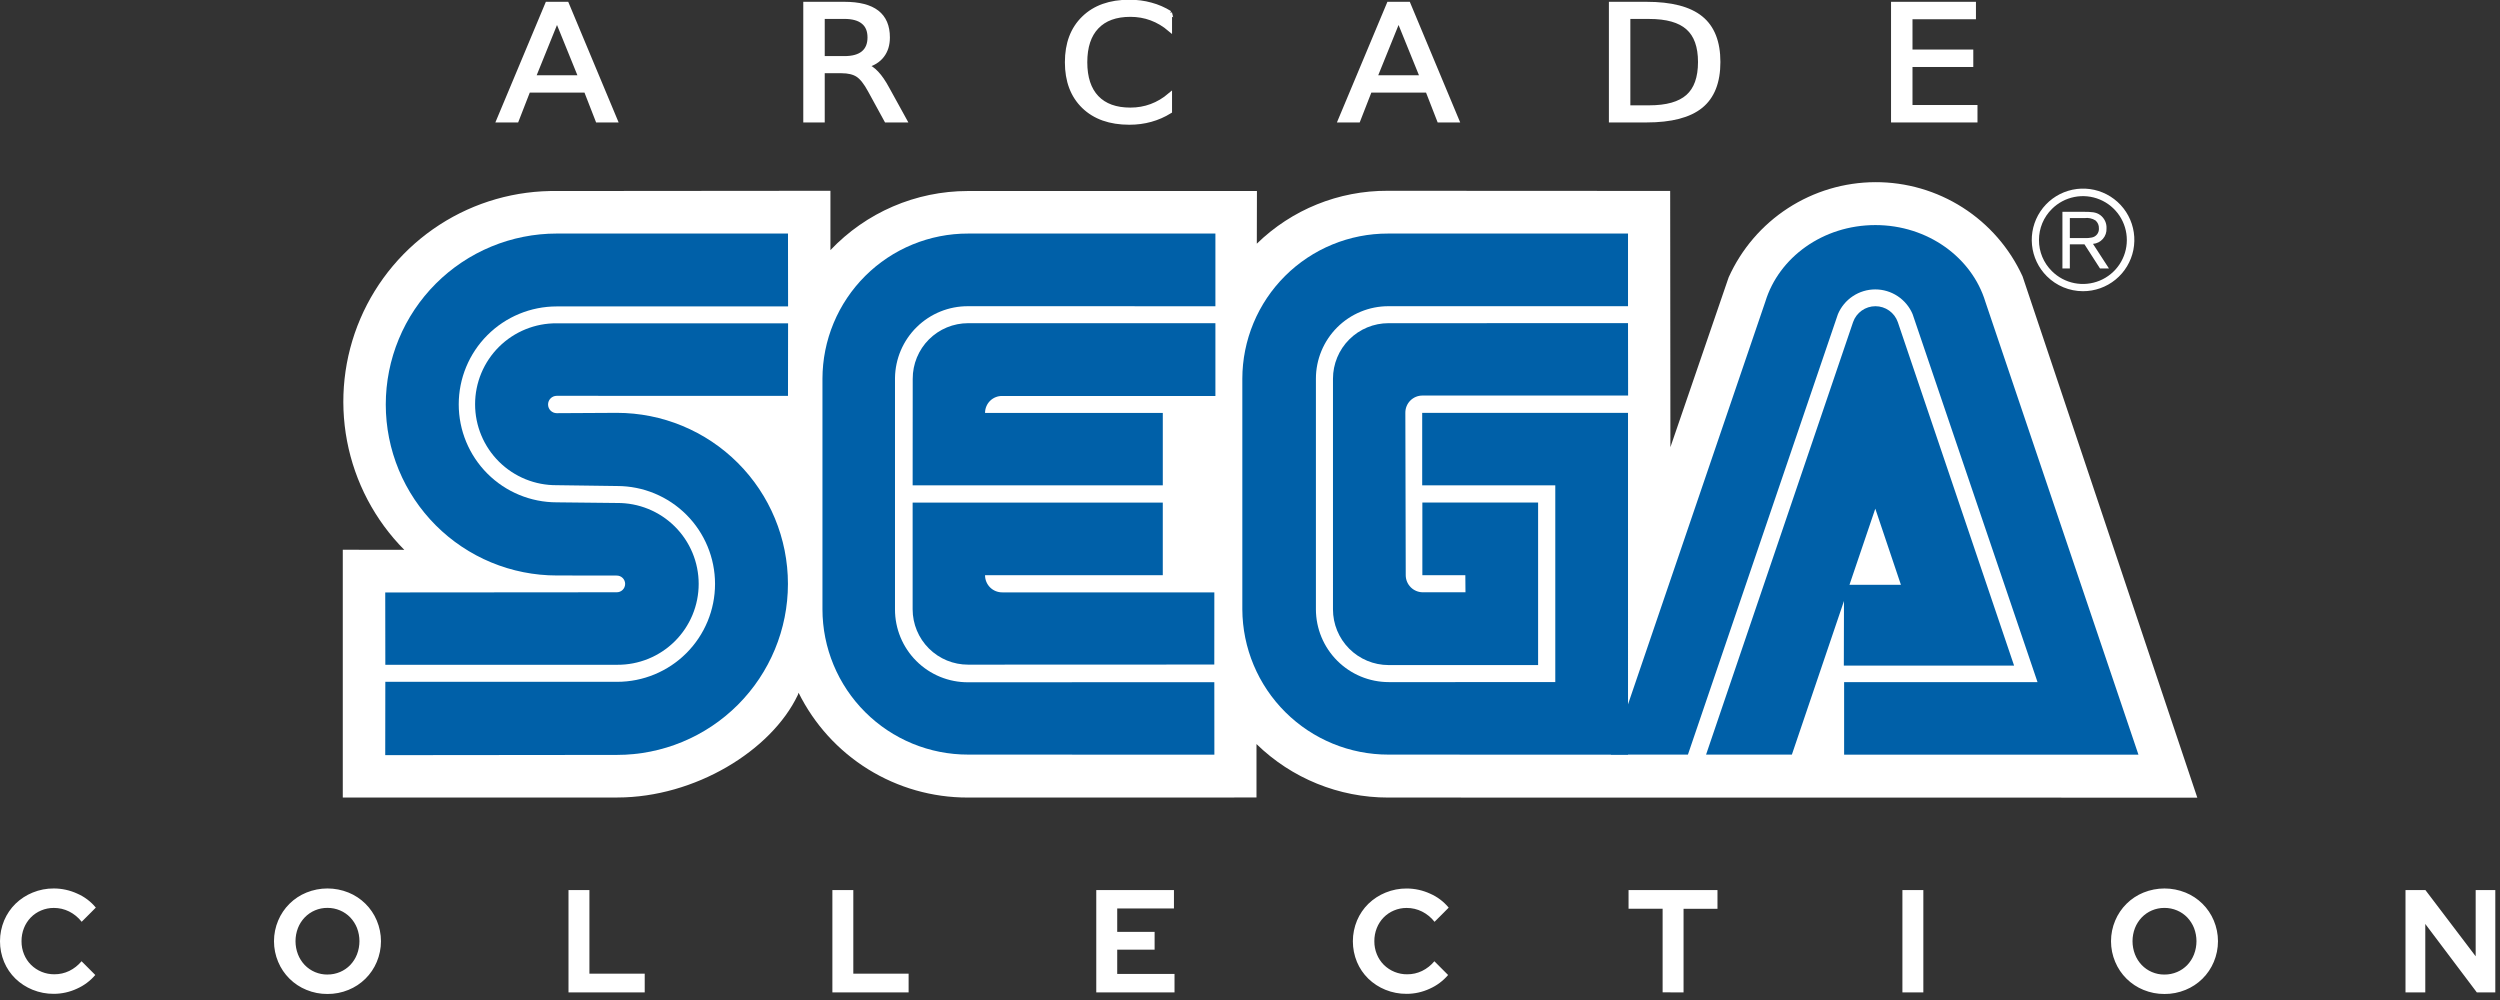 <?xml version="1.0" encoding="UTF-8" standalone="no"?>
<svg
   xmlns:dc="http://purl.org/dc/elements/1.1/"
   xmlns:cc="http://creativecommons.org/ns#"
   xmlns:rdf="http://www.w3.org/1999/02/22-rdf-syntax-ns#"
   xmlns:svg="http://www.w3.org/2000/svg"
   xmlns="http://www.w3.org/2000/svg"
   xmlns:sodipodi="http://sodipodi.sourceforge.net/DTD/sodipodi-0.dtd"
   xmlns:inkscape="http://www.inkscape.org/namespaces/inkscape"
   width="500"
   height="200"
   viewBox="0 0 500 200"
   version="1.1"
   id="svg217"
   sodipodi:docname="sega.svg"
   style="fill:none"
   inkscape:version="0.92.5 (2060ec1f9f, 2020-04-08)">
  <rect x="0" y="0" width="500" height="200" fill="#333333" stroke="none"/>
  <defs
     id="defs221" />
  <sodipodi:namedview
     pagecolor="#ffffff"
     bordercolor="#666666"
     borderopacity="1"
     objecttolerance="10"
     gridtolerance="10"
     guidetolerance="10"
     inkscape:pageopacity="0"
     inkscape:pageshadow="2"
     inkscape:window-width="1366"
     inkscape:window-height="743"
     id="namedview219"
     showgrid="false"
     inkscape:pagecheckerboard="true"
     inkscape:zoom="1.4294699"
     inkscape:cx="303.90577"
     inkscape:cy="77.221508"
     inkscape:window-x="0"
     inkscape:window-y="0"
     inkscape:window-maximized="1"
     inkscape:current-layer="svg217" />
  <path
     d="m 10.769,198.766 c 1.591,-0.003 3.163,-0.351 4.605,-1.023 1.418,-0.626 2.677,-1.565 3.681,-2.747 l -2.743,-2.748 c -0.673,0.81 -1.509,1.47 -2.454,1.935 -0.927,0.449 -1.944,0.679 -2.974,0.672 -0.869,0.01 -1.731,-0.153 -2.536,-0.48 -0.805,-0.326 -1.538,-0.809 -2.156,-1.42 -0.595,-0.599 -1.065,-1.309 -1.382,-2.09 -0.341,-0.829 -0.512,-1.718 -0.505,-2.616 -0.009,-0.905 0.157,-1.804 0.491,-2.646 0.311,-0.782 0.772,-1.497 1.358,-2.104 0.587,-0.601 1.289,-1.078 2.064,-1.403 0.808,-0.343 1.677,-0.517 2.555,-0.511 1.058,-0.004 2.103,0.239 3.051,0.709 0.98,0.492 1.838,1.196 2.512,2.061 l 2.83,-2.835 c -0.995,-1.208 -2.261,-2.165 -3.695,-2.791 -1.474,-0.682 -3.078,-1.035 -4.702,-1.038 -1.45,-0.01 -2.888,0.268 -4.23,0.818 -1.272,0.516 -2.432,1.27 -3.42,2.223 -0.975,0.954 -1.75,2.092 -2.281,3.347 -0.55,1.317 -0.835,2.729 -0.837,4.157 -0.002,1.427 0.277,2.84 0.823,4.158 0.524,1.251 1.295,2.385 2.266,3.333 0.988,0.953 2.15,1.706 3.422,2.222 1.351,0.552 2.799,0.829 4.258,0.817 z m 54.713,0.03 c 1.445,0.011 2.879,-0.267 4.215,-0.818 1.266,-0.513 2.418,-1.272 3.389,-2.233 0.971,-0.961 1.743,-2.104 2.271,-3.365 0.552,-1.309 0.837,-2.715 0.837,-4.136 0,-1.421 -0.285,-2.827 -0.837,-4.136 -0.528,-1.259 -1.299,-2.404 -2.271,-3.363 -0.971,-0.961 -2.123,-1.72 -3.389,-2.234 -2.695,-1.091 -5.708,-1.091 -8.402,0 -1.266,0.514 -2.418,1.273 -3.389,2.234 -0.971,0.959 -1.743,2.104 -2.271,3.363 -0.552,1.309 -0.837,2.715 -0.837,4.136 0,1.421 0.284,2.827 0.837,4.136 0.528,1.261 1.299,2.404 2.271,3.365 0.971,0.961 2.123,1.72 3.389,2.233 1.328,0.549 2.752,0.827 4.189,0.817 z m 0,-3.887 c -0.848,0.007 -1.689,-0.159 -2.471,-0.488 -0.782,-0.329 -1.488,-0.814 -2.076,-1.427 -0.58,-0.614 -1.036,-1.333 -1.342,-2.119 -0.655,-1.698 -0.655,-3.579 0,-5.277 0.309,-0.78 0.765,-1.494 1.342,-2.104 0.588,-0.611 1.294,-1.098 2.076,-1.427 0.782,-0.329 1.623,-0.495 2.471,-0.488 0.873,-0.007 1.738,0.167 2.541,0.511 0.766,0.325 1.459,0.803 2.035,1.403 0.577,0.61 1.033,1.324 1.342,2.104 0.654,1.698 0.654,3.579 0,5.277 -0.307,0.787 -0.763,1.505 -1.342,2.119 -0.576,0.601 -1.269,1.078 -2.035,1.403 -0.802,0.343 -1.667,0.517 -2.54,0.51 z m 63.461,3.567 v -3.741 h -11.06 v -16.722 h -4.183 v 20.46 z m 52.78,0 v -3.741 h -11.06 v -16.722 h -4.186 v 20.46 z m 53.182,0 v -3.683 h -11.462 v -4.854 h 7.479 v -3.567 h -7.479 v -4.673 h 11.347 v -3.683 h -15.536 v 20.46 z m 46.428,0.292 c 1.591,-10e-4 3.163,-0.351 4.605,-1.023 1.418,-0.626 2.676,-1.565 3.681,-2.747 l -2.744,-2.747 c -0.673,0.81 -1.51,1.47 -2.454,1.935 -0.926,0.449 -1.944,0.679 -2.974,0.672 -0.868,0.01 -1.731,-0.153 -2.535,-0.48 -0.806,-0.326 -1.537,-0.809 -2.155,-1.42 -0.594,-0.599 -1.064,-1.309 -1.382,-2.09 -0.341,-0.829 -0.513,-1.718 -0.506,-2.616 -0.01,-0.905 0.158,-1.804 0.492,-2.646 0.31,-0.782 0.771,-1.499 1.356,-2.104 0.586,-0.601 1.288,-1.078 2.064,-1.403 0.807,-0.343 1.677,-0.517 2.555,-0.511 1.062,-0.004 2.11,0.241 3.061,0.715 0.98,0.492 1.839,1.196 2.512,2.061 l 2.83,-2.835 c -0.995,-1.208 -2.262,-2.165 -3.695,-2.791 -1.474,-0.68 -3.077,-1.035 -4.7,-1.038 -1.45,-0.01 -2.888,0.268 -4.23,0.818 -1.272,0.516 -2.433,1.269 -3.422,2.222 -0.976,0.954 -1.752,2.092 -2.282,3.347 -0.55,1.317 -0.835,2.729 -0.836,4.157 -0.003,1.427 0.276,2.84 0.823,4.158 0.524,1.251 1.295,2.385 2.266,3.333 0.988,0.953 2.15,1.706 3.422,2.222 1.349,0.549 2.794,0.824 4.251,0.81 z m 55.378,-0.292 v -16.722 h 6.784 V 178.011 H 325.71 v 3.742 h 6.814 v 16.719 z m 47.957,0 v -20.46 h -4.186 v 20.46 z m 48.218,0.322 c 1.446,0.011 2.878,-0.267 4.215,-0.818 1.266,-0.513 2.418,-1.272 3.388,-2.233 0.972,-0.961 1.743,-2.104 2.271,-3.365 0.552,-1.309 0.836,-2.715 0.836,-4.136 0,-1.421 -0.285,-2.827 -0.836,-4.136 -0.528,-1.259 -1.3,-2.404 -2.27,-3.363 -0.972,-0.961 -2.123,-1.72 -3.39,-2.234 -2.694,-1.091 -5.707,-1.091 -8.401,0 -1.265,0.514 -2.417,1.273 -3.388,2.234 -0.97,0.961 -1.742,2.104 -2.27,3.363 -0.553,1.309 -0.838,2.715 -0.838,4.136 0,1.421 0.285,2.827 0.838,4.136 0.528,1.259 1.299,2.403 2.27,3.363 0.972,0.961 2.123,1.72 3.388,2.234 1.327,0.547 2.75,0.825 4.186,0.816 z m 0,-3.887 c -0.868,0.008 -1.729,-0.166 -2.526,-0.511 -0.762,-0.326 -1.449,-0.805 -2.021,-1.403 -0.581,-0.612 -1.037,-1.333 -1.344,-2.119 -0.655,-1.698 -0.655,-3.579 0,-5.277 0.31,-0.781 0.766,-1.494 1.344,-2.104 0.572,-0.599 1.259,-1.076 2.021,-1.403 0.796,-0.344 1.658,-0.518 2.526,-0.511 0.872,-0.007 1.738,0.167 2.54,0.511 0.767,0.325 1.46,0.803 2.036,1.403 0.578,0.61 1.033,1.324 1.342,2.104 0.655,1.698 0.655,3.579 0,5.277 -0.307,0.787 -0.763,1.505 -1.342,2.119 -0.576,0.601 -1.269,1.078 -2.036,1.403 -0.802,0.343 -1.667,0.517 -2.54,0.509 z m 52.172,3.567 v -13.686 l 10.307,13.686 h 3.695 v -20.46 h -3.926 v 13.241 l -10.048,-13.241 h -3.986 v 20.46 z"
     id="path191"
     inkscape:connector-curvature="0"
     style="fill:#ffffff;stroke-width:1.382" />
  <path
     d="m 251.298,148.809 c 7.046,6.869 16.498,10.709 26.338,10.702 l 161.824,0.018 -34.949,-104.263 c -2.582,-5.637 -6.733,-10.411 -11.956,-13.751 -5.224,-3.34 -11.299,-5.105 -17.5,-5.083 -6.2,0.022 -12.263,1.829 -17.463,5.205 -5.201,3.377 -9.318,8.179 -11.861,13.834 l -11.65,33.966 -0.046,-51.25 -56.512,-0.029 c -9.771,-0.045 -19.167,3.755 -26.16,10.58 l 0.025,-10.534 H 193.522 c -5.135,0.006 -10.215,1.057 -14.932,3.089 -4.716,2.032 -8.97,5.002 -12.503,8.729 V 38.158 l -54.535,0.047 c -8.377,-0.15 -16.609,2.201 -23.643,6.753 -7.034,4.552 -12.552,11.098 -15.847,18.801 -3.295,7.703 -4.219,16.214 -2.653,24.445 1.566,8.231 5.55,15.808 11.444,21.763 l -12.295,-0.019 v 49.562 l 54.946,-0.01 c 15.439,-0.018 30.736,-9.334 36.054,-20.493 l 0.159,-0.459 c 3.119,6.299 7.938,11.599 13.911,15.304 5.974,3.704 12.863,5.664 19.892,5.658 l 57.778,-0.01 V 148.809"
     id="path193"
     inkscape:connector-curvature="0"
     style="fill:#ffffff;stroke-width:1.027" />
  <path
     d="m 77.046,151.03 46.334,-0.047 c 9.072,0 17.773,-3.603 24.188,-10.018 6.415,-6.415 10.019,-15.116 10.019,-24.188 0,-9.072 -3.604,-17.773 -10.019,-24.188 -6.415,-6.415 -15.116,-10.019 -24.188,-10.019 l -12.033,0.066 c -0.46,0 -0.902,-0.183 -1.227,-0.508 -0.326,-0.325 -0.508,-0.767 -0.508,-1.227 0,-0.46 0.183,-0.902 0.508,-1.227 0.325,-0.326 0.767,-0.508 1.227,-0.508 l 46.251,0.01 0.018,-14.513 h -46.279 c -2.137,-0.017 -4.256,0.389 -6.235,1.195 -1.979,0.806 -3.779,1.996 -5.296,3.5 -1.517,1.505 -2.721,3.295 -3.543,5.268 -0.822,1.973 -1.245,4.088 -1.245,6.225 0,2.137 0.423,4.253 1.245,6.225 0.822,1.973 2.026,3.763 3.543,5.268 1.517,1.505 3.317,2.695 5.296,3.501 1.979,0.806 4.098,1.212 6.235,1.195 l 12.09,0.165 c 5.193,0 10.173,2.063 13.845,5.735 3.672,3.672 5.735,8.652 5.735,13.845 0,5.193 -2.063,10.173 -5.735,13.845 -3.672,3.672 -8.652,5.735 -13.845,5.735 H 77.064 l -0.018,14.667"
     id="path195"
     inkscape:connector-curvature="0"
     style="fill:#0060a8;stroke-width:1.027" />
  <path
     d="m 77.064,132.956 h 46.363 c 2.136,0.017 4.253,-0.389 6.231,-1.194 1.978,-0.805 3.777,-1.995 5.293,-3.499 1.516,-1.504 2.719,-3.293 3.541,-5.265 0.821,-1.971 1.244,-4.086 1.244,-6.221 0,-2.136 -0.423,-4.25 -1.244,-6.222 -0.821,-1.971 -2.025,-3.761 -3.541,-5.265 -1.516,-1.504 -3.315,-2.693 -5.293,-3.499 -1.978,-0.805 -4.096,-1.211 -6.231,-1.194 l -12.09,-0.131 c -5.195,0 -10.178,-2.064 -13.852,-5.738 -3.674,-3.674 -5.738,-8.656 -5.738,-13.852 0,-5.195 2.064,-10.178 5.738,-13.852 3.674,-3.674 8.656,-5.738 13.852,-5.738 l 46.279,-0.01 -0.018,-14.566 h -46.251 c -4.49,0 -8.937,0.884 -13.085,2.603 -4.148,1.718 -7.918,4.237 -11.093,7.412 -3.175,3.175 -5.694,6.945 -7.412,11.093 -1.718,4.149 -2.603,8.595 -2.603,13.085 0,4.49 0.884,8.937 2.603,13.085 1.718,4.148 4.237,7.918 7.412,11.093 3.175,3.175 6.945,5.694 11.093,7.412 4.148,1.718 8.595,2.603 13.085,2.603 l 11.968,0.018 c 0.223,-0.005 0.444,0.034 0.652,0.115 0.207,0.081 0.396,0.204 0.556,0.359 0.16,0.156 0.286,0.342 0.373,0.547 0.086,0.205 0.131,0.426 0.131,0.649 0,0.223 -0.045,0.443 -0.131,0.649 -0.086,0.205 -0.213,0.391 -0.373,0.547 -0.16,0.156 -0.349,0.278 -0.556,0.359 -0.207,0.082 -0.429,0.121 -0.652,0.115 l -46.268,0.037 0.018,14.463"
     id="path197"
     inkscape:connector-curvature="0"
     style="fill:#0060a8;stroke-width:1.027" />
  <path
     d="m 193.623,136.455 c -1.92,0.009 -3.823,-0.361 -5.599,-1.09 -1.776,-0.729 -3.391,-1.803 -4.75,-3.159 -1.359,-1.356 -2.437,-2.967 -3.17,-4.742 -0.734,-1.774 -1.109,-3.676 -1.105,-5.596 V 75.583 c 0.053,-3.836 1.62,-7.496 4.359,-10.182 2.739,-2.686 6.428,-4.181 10.265,-4.159 l 49.458,0.008 V 46.712 h -49.458 c -3.819,-0.008 -7.603,0.737 -11.134,2.192 -3.53,1.455 -6.74,3.591 -9.446,6.287 -2.705,2.696 -4.853,5.898 -6.32,9.424 -1.467,3.526 -2.225,7.307 -2.231,11.126 v 46.128 c 0.005,3.82 0.762,7.603 2.229,11.13 1.467,3.528 3.614,6.732 6.319,9.429 2.705,2.698 5.915,4.836 9.448,6.294 3.531,1.457 7.316,2.204 11.136,2.198 l 49.252,0.019 -0.01,-14.501 -49.241,0.017"
     id="path199"
     inkscape:connector-curvature="0"
     style="fill:#0060a8;stroke-width:1.027" />
  <path
     d="m 182.545,75.742 c -0.004,-1.457 0.279,-2.901 0.835,-4.248 0.555,-1.347 1.37,-2.572 2.399,-3.603 1.03,-1.032 2.252,-1.85 3.598,-2.408 1.346,-0.558 2.789,-0.845 4.246,-0.845 H 243.081 V 79.194 H 200.471 c -0.452,-0.011 -0.9,0.069 -1.32,0.234 -0.42,0.165 -0.803,0.413 -1.125,0.729 -0.322,0.316 -0.579,0.693 -0.752,1.109 -0.175,0.416 -0.264,0.863 -0.263,1.315 h 35.549 v 14.49 h -50.031 l 0.016,-21.329"
     id="path201"
     inkscape:connector-curvature="0"
     style="fill:#0060a8;stroke-width:1.027" />
  <path
     d="m 193.623,132.93 c -1.455,0.003 -2.896,-0.281 -4.242,-0.835 -1.345,-0.554 -2.567,-1.368 -3.598,-2.396 -1.031,-1.027 -1.848,-2.247 -2.407,-3.591 -0.558,-1.343 -0.847,-2.784 -0.849,-4.239 V 100.517 h 50.03 v 14.526 h -35.548 c -0.002,0.454 0.086,0.903 0.261,1.322 0.173,0.419 0.428,0.799 0.75,1.119 0.322,0.319 0.705,0.571 1.125,0.741 0.421,0.17 0.871,0.255 1.324,0.249 h 42.399 l -0.009,14.436 z"
     id="path203"
     inkscape:connector-curvature="0"
     style="fill:#0060a8;stroke-width:1.027" />
  <path
     d="m 277.739,136.42 c -3.858,-0.005 -7.557,-1.54 -10.285,-4.267 -2.728,-2.727 -4.264,-6.425 -4.272,-10.283 V 75.741 c -7.5e-4,-1.906 0.375,-3.793 1.105,-5.554 0.73,-1.761 1.8,-3.36 3.147,-4.707 1.349,-1.347 2.949,-2.415 4.711,-3.142 1.762,-0.728 3.649,-1.101 5.556,-1.098 h 47.902 V 46.712 h -48.013 c -3.819,-0.007 -7.602,0.738 -11.132,2.194 -3.53,1.455 -6.739,3.592 -9.444,6.287 -2.704,2.696 -4.852,5.898 -6.319,9.424 -1.466,3.526 -2.225,7.306 -2.23,11.125 v 46.128 c 0.035,7.726 3.132,15.123 8.613,20.569 5.48,5.446 12.897,8.497 20.623,8.483 l 47.902,0.019 V 82.58 h -41.165 v 14.492 h 26.619 v 39.348 z"
     id="path205"
     inkscape:connector-curvature="0"
     style="fill:#0060a8;stroke-width:1.027" />
  <path
     d="m 266.595,121.868 c -0.004,2.95 1.164,5.781 3.246,7.871 2.083,2.09 4.909,3.267 7.859,3.274 h 29.92 v -32.509 h -23.149 v 14.539 h 8.595 l 0.028,3.413 h -8.553 c -0.901,-0.007 -1.764,-0.369 -2.399,-1.009 -0.635,-0.639 -0.994,-1.503 -0.996,-2.405 l -0.077,-32.472 c -0.006,-0.454 0.078,-0.905 0.248,-1.326 0.169,-0.421 0.422,-0.804 0.742,-1.126 0.319,-0.322 0.7,-0.577 1.12,-0.751 0.42,-0.173 0.87,-0.261 1.323,-0.258 h 41.119 l -0.018,-14.483 -47.902,0.01 c -1.458,-1.02e-4 -2.902,0.287 -4.25,0.845 -1.347,0.558 -2.572,1.376 -3.602,2.407 -1.032,1.031 -1.85,2.255 -2.407,3.603 -0.558,1.347 -0.846,2.791 -0.846,4.25 V 121.868"
     id="path207"
     inkscape:connector-curvature="0"
     style="fill:#0060a8;stroke-width:1.027" />
  <path
     d="m 370.615,64.421 c 0.323,-0.929 0.928,-1.734 1.73,-2.303 0.802,-0.57 1.761,-0.876 2.744,-0.876 0.983,0 1.942,0.306 2.744,0.876 0.802,0.57 1.406,1.374 1.73,2.303 L 402.815,133.116 H 368.766 l 0.038,-16.16 h 11.377 l -5.122,-15.223 -16.686,49.194 h -17.16 z"
     id="path209"
     inkscape:connector-curvature="0"
     style="fill:#0060a8;stroke-width:1.027" />
  <path
     d="m 407.503,136.42 h -38.68 v 14.508 h 58.864 L 397.073,60.351 c -2.683,-8.837 -11.526,-15.336 -21.995,-15.336 -10.485,0 -19.299,6.467 -22.005,15.296 l -30.9,90.614 h 15.411 l 29.996,-88.079 c 0.618,-1.47 1.656,-2.724 2.984,-3.607 1.327,-0.883 2.886,-1.355 4.48,-1.357 1.594,-0.002 3.155,0.466 4.484,1.346 1.33,0.88 2.371,2.132 2.993,3.6 z"
     id="path211"
     inkscape:connector-curvature="0"
     style="fill:#0060a8;stroke-width:1.027" />
  <path
     d="m 416.593,58.24 c 2.375,0.004 4.678,-0.816 6.517,-2.32 1.838,-1.504 3.097,-3.6 3.562,-5.929 0.465,-2.329 0.108,-4.748 -1.011,-6.843 -1.119,-2.095 -2.93,-3.737 -5.125,-4.646 -2.195,-0.909 -4.636,-1.028 -6.909,-0.337 -2.273,0.691 -4.235,2.149 -5.553,4.125 -1.317,1.976 -1.908,4.349 -1.672,6.712 0.237,2.363 1.286,4.572 2.969,6.248 1.917,1.914 4.514,2.989 7.222,2.99 z m -8.796,-10.233 c -0.005,-1.154 0.22,-2.298 0.662,-3.364 0.443,-1.066 1.094,-2.033 1.916,-2.844 1.229,-1.228 2.793,-2.065 4.497,-2.404 1.704,-0.339 3.47,-0.165 5.074,0.5 1.606,0.665 2.977,1.791 3.942,3.235 0.965,1.444 1.48,3.143 1.48,4.88 0,1.737 -0.515,3.435 -1.48,4.88 -0.965,1.444 -2.336,2.57 -3.942,3.235 -1.605,0.665 -3.37,0.839 -5.074,0.5 -1.704,-0.339 -3.269,-1.175 -4.497,-2.404 -0.822,-0.811 -1.474,-1.779 -1.918,-2.846 -0.442,-1.067 -0.667,-2.212 -0.66,-3.367 z"
     id="path213"
     inkscape:connector-curvature="0"
     style="fill:#ffffff;stroke-width:1.027" />
  <path
     d="m 413.967,48.87 v 4.825 H 412.484 V 42.361 h 4.209 c 1.587,0.018 2.515,0.018 3.397,0.684 0.399,0.307 0.719,0.706 0.93,1.164 0.211,0.458 0.308,0.96 0.282,1.463 0.043,0.768 -0.216,1.522 -0.721,2.101 -0.505,0.58 -1.216,0.94 -1.982,1.003 l 3.19,4.914 h -1.791 l -3.104,-4.825 h -2.927 z m 0,-1.252 h 3.008 c 0.463,0.02 0.926,-0.018 1.38,-0.113 0.421,-0.075 0.8,-0.303 1.064,-0.641 0.263,-0.338 0.392,-0.76 0.362,-1.187 0.014,-0.298 -0.039,-0.596 -0.156,-0.87 -0.117,-0.275 -0.296,-0.519 -0.52,-0.715 -0.656,-0.419 -1.44,-0.587 -2.21,-0.473 h -2.927 v 4.004 z"
     id="path215"
     inkscape:connector-curvature="0"
     style="fill:#ffffff;stroke-width:1.027" />
  <g
     id="g48"
     transform="matrix(1.198,0,0,1.198,-6.446,-144.146)">
    <path
       d="m 98.369,123.564 -3.912,9.676 h 7.838 z m -1.627,-2.592 h 3.269 l 8.123,19.444 h -2.998 l -1.942,-4.988 h -9.608 l -1.942,4.988 h -3.041 z"
       style="font-style:normal;font-weight:normal;font-size:40px;line-height:125%;font-family:sans-serif;letter-spacing:0px;word-spacing:0px;fill:#ffffff;fill-opacity:1;stroke:#ffffff;stroke-width:0.698;stroke-linecap:butt;stroke-linejoin:miter;stroke-miterlimit:4;stroke-dasharray:none;stroke-opacity:1"
       id="path36"
       inkscape:connector-curvature="0" />
    <path
       d="m 149.941,131.3 q 0.928,0.287 1.799,1.224 0.885,0.938 1.77,2.579 l 2.927,5.313 h -3.098 l -2.727,-4.988 q -1.056,-1.953 -2.056,-2.592 -0.985,-0.638 -2.698,-0.638 h -3.141 v 8.218 h -2.884 v -19.444 h 6.51 q 3.655,0 5.454,1.393 1.799,1.393 1.799,4.207 0,1.836 -0.942,3.047 -0.928,1.211 -2.712,1.68 z m -7.224,-8.166 v 6.902 h 3.626 q 2.084,0 3.141,-0.873 1.071,-0.886 1.071,-2.592 0,-1.706 -1.071,-2.566 -1.056,-0.873 -3.141,-0.873 z"
       style="font-style:normal;font-weight:normal;font-size:40px;line-height:125%;font-family:sans-serif;letter-spacing:0px;word-spacing:0px;fill:#ffffff;fill-opacity:1;stroke:#ffffff;stroke-width:0.698;stroke-linecap:butt;stroke-linejoin:miter;stroke-miterlimit:4;stroke-dasharray:none;stroke-opacity:1"
       id="path38"
       inkscape:connector-curvature="0" />
    <path
       d="m 200.697,122.471 v 2.774 q -1.456,-1.237 -3.112,-1.849 -1.642,-0.612 -3.498,-0.612 -3.655,0 -5.596,2.045 -1.942,2.032 -1.942,5.886 0,3.842 1.942,5.886 1.942,2.032 5.596,2.032 1.856,0 3.498,-0.612 1.656,-0.612 3.112,-1.849 v 2.748 q -1.513,0.938 -3.212,1.407 -1.685,0.469 -3.569,0.469 -4.84,0 -7.624,-2.696 -2.784,-2.709 -2.784,-7.384 0,-4.688 2.784,-7.384 2.784,-2.709 7.624,-2.709 1.913,0 3.598,0.469 1.699,0.456 3.184,1.38 z"
       style="font-style:normal;font-weight:normal;font-size:40px;line-height:125%;font-family:sans-serif;letter-spacing:0px;word-spacing:0px;fill:#ffffff;fill-opacity:1;stroke:#ffffff;stroke-width:0.698;stroke-linecap:butt;stroke-linejoin:miter;stroke-miterlimit:4;stroke-dasharray:none;stroke-opacity:1"
       id="path40-3"
       inkscape:connector-curvature="0" />
    <path
       d="m 238.863,123.564 -3.912,9.676 h 7.838 z m -1.627,-2.592 h 3.269 l 8.123,19.444 h -2.998 l -1.942,-4.988 h -9.608 l -1.942,4.988 h -3.041 z"
       style="font-style:normal;font-weight:normal;font-size:40px;line-height:125%;font-family:sans-serif;letter-spacing:0px;word-spacing:0px;fill:#ffffff;fill-opacity:1;stroke:#ffffff;stroke-width:0.698;stroke-linecap:butt;stroke-linejoin:miter;stroke-miterlimit:4;stroke-dasharray:none;stroke-opacity:1"
       id="path42"
       inkscape:connector-curvature="0" />
    <path
       d="m 277.211,123.135 v 15.12 h 3.483 q 4.411,0 6.453,-1.823 2.056,-1.823 2.056,-5.756 0,-3.907 -2.056,-5.717 -2.042,-1.823 -6.453,-1.823 z m -2.884,-2.162 h 5.925 q 6.196,0 9.094,2.357 2.898,2.344 2.898,7.345 0,5.027 -2.912,7.384 -2.912,2.357 -9.08,2.357 h -5.925 z"
       style="font-style:normal;font-weight:normal;font-size:40px;line-height:125%;font-family:sans-serif;letter-spacing:0px;word-spacing:0px;fill:#ffffff;fill-opacity:1;stroke:#ffffff;stroke-width:0.698;stroke-linecap:butt;stroke-linejoin:miter;stroke-miterlimit:4;stroke-dasharray:none;stroke-opacity:1"
       id="path44"
       inkscape:connector-curvature="0" />
    <path
       d="m 321.429,120.973 h 13.477 v 2.214 h -10.593 v 5.756 h 10.15 v 2.214 h -10.15 v 7.046 h 10.85 v 2.214 h -13.734 z"
       style="font-style:normal;font-weight:normal;font-size:40px;line-height:125%;font-family:sans-serif;letter-spacing:0px;word-spacing:0px;fill:#ffffff;fill-opacity:1;stroke:#ffffff;stroke-width:0.698;stroke-linecap:butt;stroke-linejoin:miter;stroke-miterlimit:4;stroke-dasharray:none;stroke-opacity:1"
       id="path46"
       inkscape:connector-curvature="0" />
  </g>
</svg>

